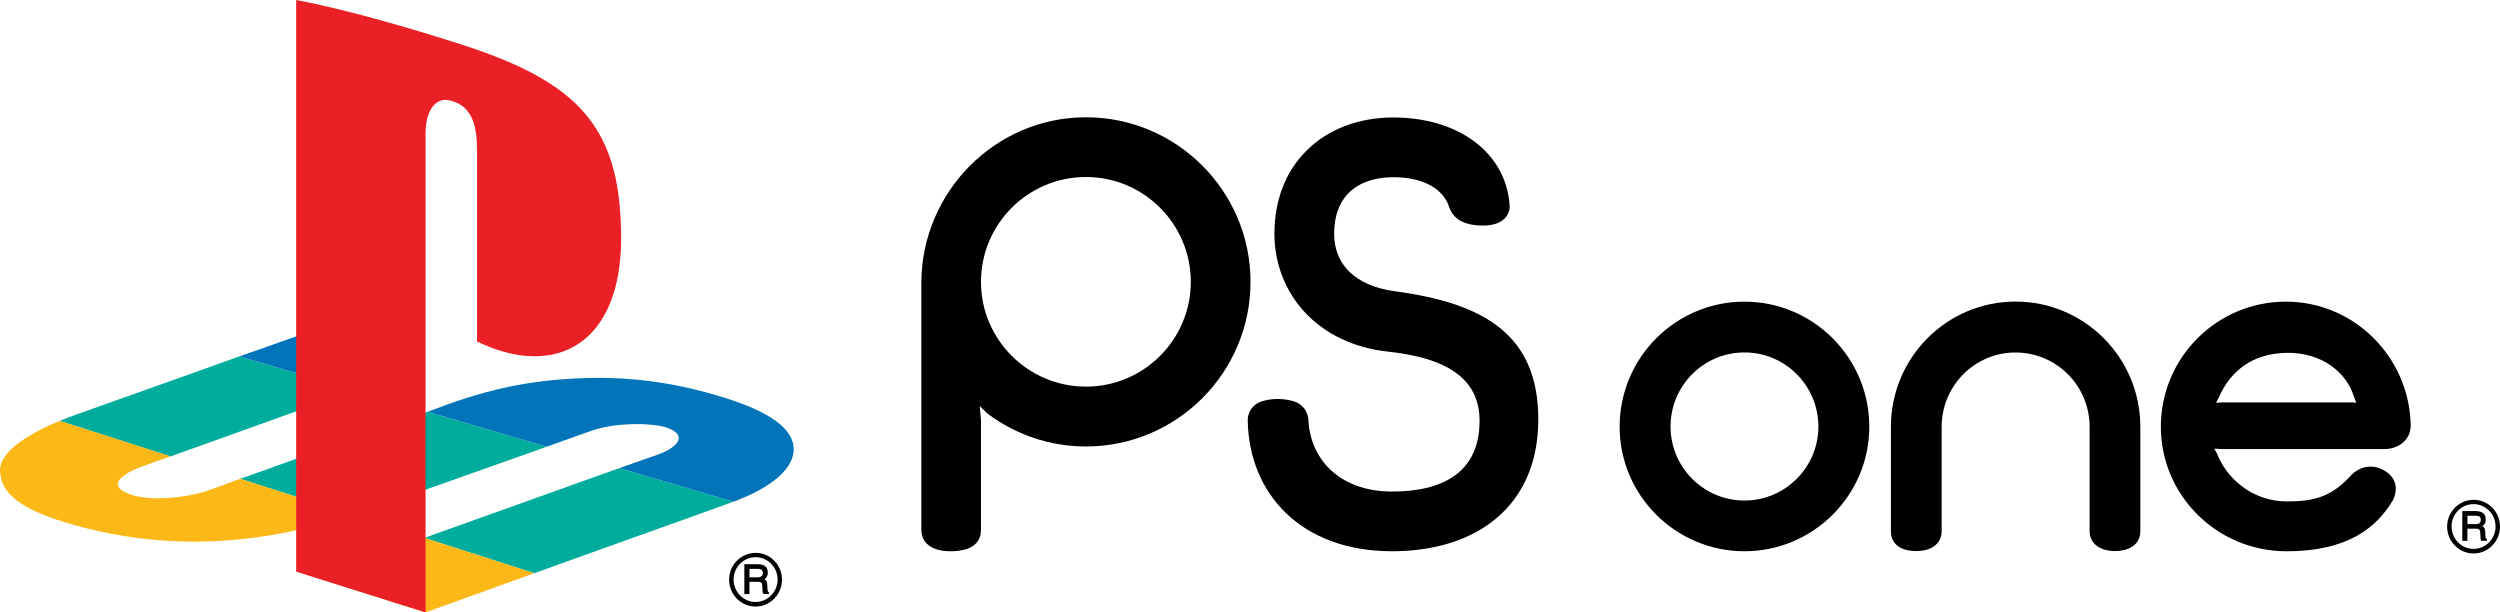 <?xml version="1.0" encoding="utf-8"?>
<!-- Generator: Adobe Illustrator 26.0.3, SVG Export Plug-In . SVG Version: 6.00 Build 0)  -->
<svg version="1.1" id="Layer_1" xmlns="http://www.w3.org/2000/svg" xmlns:xlink="http://www.w3.org/1999/xlink" x="0px" y="0px"
	 viewBox="0 0 3839 940.4" style="enable-background:new 0 0 3839 940.4;" xml:space="preserve">
<style type="text/css">
	.st0{fill:#FFFFFF;}
	.st1{fill:none;stroke:#000000;stroke-width:1.895;stroke-linecap:round;stroke-linejoin:round;}
	.st2{fill:none;stroke:#000000;stroke-width:3.796;stroke-linecap:round;stroke-linejoin:round;}
	.st3{fill:none;stroke:#000000;stroke-width:2.545;stroke-linecap:round;stroke-linejoin:round;}
	.st4{fill:none;stroke:#000000;stroke-width:1.273;stroke-linecap:round;stroke-linejoin:round;}
	.st5{clip-path:url(#SVGID_00000034073663056270264240000006999170610257225621_);}
	
		.st6{clip-path:url(#SVGID_00000034073663056270264240000006999170610257225621_);fill:none;stroke:#000000;stroke-width:5.359;stroke-linecap:round;stroke-linejoin:round;}
	
		.st7{clip-path:url(#SVGID_00000083051875636939567240000015426948114417570703_);fill:none;stroke:#000000;stroke-width:3.796;stroke-linecap:round;stroke-linejoin:round;}
	.st8{fill:none;stroke:#000000;stroke-width:2.959;stroke-linecap:round;stroke-linejoin:round;}
	.st9{fill:none;stroke:#000000;stroke-width:1.396;stroke-linecap:round;stroke-linejoin:round;}
	.st10{fill:none;stroke:#231F20;stroke-width:1.396;stroke-linecap:round;stroke-linejoin:round;}
	.st11{fill:none;stroke:#231F20;stroke-width:2.792;stroke-linecap:round;stroke-linejoin:round;}
	.st12{fill:none;stroke:#231F20;stroke-width:2.073;stroke-linecap:round;stroke-linejoin:round;stroke-miterlimit:3.864;}
	.st13{fill:none;stroke:#000000;stroke-width:2.577;stroke-linecap:round;stroke-linejoin:round;}
	.st14{fill:none;stroke:#231F20;stroke-width:1.337;stroke-linecap:round;stroke-linejoin:round;stroke-miterlimit:3.864;}
	.st15{fill:none;stroke:#000000;stroke-width:3.48;}
	.st16{fill:#231F20;}
	.st17{fill:none;stroke:#231F20;stroke-width:3.351;stroke-linecap:round;stroke-linejoin:round;stroke-miterlimit:3.864;}
	.st18{fill:none;stroke:#231F20;stroke-width:2.234;stroke-linecap:round;stroke-linejoin:round;stroke-miterlimit:3.864;}
	.st19{fill:none;stroke:#231F20;stroke-width:1.675;stroke-linecap:round;stroke-linejoin:round;stroke-miterlimit:3.864;}
	.st20{fill:none;stroke:#231F20;stroke-width:2.234;stroke-linecap:round;stroke-linejoin:round;}
	.st21{fill:none;stroke:#231F20;stroke-width:3.351;stroke-linecap:round;stroke-linejoin:round;}
	.st22{fill:none;stroke:#231F20;stroke-width:1.675;stroke-linecap:round;stroke-linejoin:round;}
	.st23{fill:none;stroke:#231F20;stroke-width:3.222;stroke-linecap:round;stroke-linejoin:round;}
	.st24{fill:none;stroke:#000000;stroke-width:4.124;stroke-linecap:round;}
	.st25{fill:none;stroke:#000000;stroke-width:2.062;stroke-linecap:round;}
	.st26{fill:none;stroke:#000000;stroke-width:3.093;stroke-linecap:round;}
	
		.st27{clip-path:url(#SVGID_00000086691135606042207000000015504556969262989962_);fill:none;stroke:#000000;stroke-width:2.062;stroke-linecap:round;}
	
		.st28{clip-path:url(#SVGID_00000086691135606042207000000015504556969262989962_);fill:none;stroke:#000000;stroke-width:4.124;stroke-linecap:round;}
	.st29{fill:none;stroke:#000000;stroke-width:11.432;}
	.st30{fill:none;stroke:#FFFFFF;stroke-width:7.351;}
	.st31{fill:none;stroke:#231F20;stroke-width:2.148;stroke-linecap:round;stroke-linejoin:round;}
	.st32{fill:none;stroke:#231F20;stroke-width:1.289;stroke-linecap:round;stroke-linejoin:round;}
	.st33{fill:none;stroke:#000000;stroke-width:12.033;stroke-linecap:round;}
	.st34{fill:none;stroke:#FFFFFF;stroke-width:7.738;stroke-linecap:round;}
	.st35{fill:none;stroke:#000000;stroke-width:3.093;}
	.st36{fill:none;stroke:#000000;stroke-width:2.062;}
	.st37{fill:none;stroke:#000000;stroke-width:1.031;}
	.st38{fill:none;stroke:#000000;stroke-width:1.342;stroke-linecap:round;stroke-linejoin:round;}
	.st39{fill:none;stroke:#000000;stroke-width:1.718;stroke-linecap:round;stroke-linejoin:round;}
	.st40{fill:none;stroke:#000000;stroke-width:0.859;stroke-linecap:round;stroke-linejoin:round;}
	.st41{fill:none;stroke:#000000;stroke-width:1.208;}
	.st42{fill:none;stroke:#000000;stroke-width:0.865;stroke-linecap:round;stroke-linejoin:round;}
	.st43{fill:#00AD9C;}
	.st44{fill:#FBB817;}
	.st45{fill:#0174BA;}
	.st46{fill:#EB2027;}
	.st47{fill-rule:evenodd;clip-rule:evenodd;}
	.st48{fill-rule:evenodd;clip-rule:evenodd;fill:#FFFFFF;}
</style>
<g>
	<path d="M3402.3,689.5c-0.1-0.2-0.1-0.4-0.3-0.8"/>
	<path d="M1667.6,593.7c-88.9,0-161.2-72.3-161.2-160.8c0-88.9,72.2-161.1,161.2-161.1c88.8,0,161,72.3,161,161.1
		C1828.6,521.4,1756.5,593.7,1667.6,593.7 M1667.6,180.1c-139,0-251.8,114.1-252.8,253c0,0,0,362.7,0,380
		c0,21.3,16.7,33.4,44.6,33.4c30.5,0,47.1-11.2,47-33.3c0-11.6,0-168.7,0-168.7l-2-20.9c3.5,2.9,9.1,9.2,12.5,11.9
		c42.2,31.4,94.2,50.1,150.7,50.1c139.3,0,252.7-113.2,252.7-252.8C1920.3,293.5,1806.9,180.1,1667.6,180.1z"/>
	<path d="M3409.9,689.6h250.4c19.9,0.5,41.9-11.7,41.6-37.3c-2.5-104.4-87.1-189.1-191.8-189.1c-105.7,0-191.9,85.9-191.9,192.1
		c0,105.3,86.1,190.8,191.9,191.2c97.7,0.4,140.8-38.6,164.6-78.6c5.4-11,8.7-29.6-9.5-42.9c-20.9-14.8-42.9-8.3-55.3,5.3
		c-27.5,29.9-52.2,40.3-100.1,39.6c-46-0.4-86.1-29.4-103.7-69.3c-0.5-1.5-1.1-3-1.7-4.3c-0.9-2.2-3.2-5.1-4-7.4L3409.9,689.6
		 M3402.2,689.9c0-0.3-0.2-0.3-0.2-0.8 M3410.9,618l-7.8,0.7c0-0.4,3.1-6.8,4.3-8.7c17.4-40,51.2-67.3,103.9-68.2
		c54.3-0.9,92.7,30.6,103.4,67.6c1.1,2.3,2.6,6.6,3.5,9l-7.3-0.5H3410.9z"/>
	<path d="M2277.4,346.4c32.1,0,41.7-17.9,40.8-30.7c-5.4-82-79.6-135.7-179.8-135.3c-52.6,0.2-99.7,18.3-132.4,51.2
		c-32.3,32.3-49.2,76.8-49,128.2c0.5,90.6,65.9,169,175.6,180.3c100.7,11,139.4,48.8,139.4,106.3c0,77.3-54.4,108.7-134.9,108.4
		c-74.8,0-125-44.6-128-111.2c0,0-0.9-23.4-27.7-28.8c-16.5-3.5-30.8-2.4-42.9,1.3c-23.2,6.9-22.5,29-22.5,29
		c1.7,113,81.7,201.1,221,201.4c129.8,0.3,225-68.9,225.2-201.9c0.2-129.7-81.6-178.7-219.9-197.3c-61.8-8.3-93.4-41.5-93.6-88
		c0-26.6,7.4-48.1,22.2-62.9c15.5-15.7,39.5-24,67.5-24.3c51.6-0.2,78.1,21.1,86,43.3C2227.8,325.1,2234.9,346.4,2277.4,346.4"/>
	<path d="M2565.3,655.1c0-62.9,50.7-113.9,113.5-113.9c62.7,0,113.5,51,113.5,113.9c0,62.3-50.8,113.5-113.5,113.5
		C2616,768.7,2565.3,717.4,2565.3,655.1 M2678.8,846.5c105.5,0,191.7-85.8,191.7-191.3c0-106-86.2-192-191.7-192
		c-105.7,0-191.7,86-191.7,192C2487.1,760.7,2573.2,846.5,2678.8,846.5z"/>
	<path d="M2942.6,846.2c22.9,0,39-10.9,39-30.8c0-12.7,0-160,0-160c0-63.1,50.9-114.1,113.3-114.1c63,0,113.9,51,113.9,114.1v160.2
		c0,18.8,15.7,30.6,38.5,30.6c24.4,0,39.4-11.4,39.4-30.6c0-3.2,0-160.2,0-160.2c0-106.2-85.8-192.3-191.7-192.3
		c-105.5,0-191.3,86-191.3,192.3c0,0,0,148.4,0,160.2C2903.6,835.1,2918,846.2,2942.6,846.2"/>
	<g>
		<path class="st47" d="M1188.9,861c-7.6-7.8-17.8-12-28.7-12c-22.3,0-40.6,18.5-40.6,41.2c0,11,4.3,21.3,11.9,29.1
			c7.6,7.8,17.8,12.1,28.7,12.1s21.1-4.3,28.7-12.1c7.6-7.7,11.9-18.1,11.9-29.1C1200.8,879.1,1196.6,868.7,1188.9,861z
			 M1160.3,924.4c-9,0-17.4-3.6-23.9-10.1c-6.3-6.5-9.9-15.1-9.9-24.3s3.5-17.8,9.9-24.3c6.3-6.5,14.9-10.1,23.9-10.1
			s17.4,3.6,23.9,10.1c6.3,6.5,9.9,15.1,9.9,24.3C1194,909,1178.9,924.4,1160.3,924.4z"/>
		<path class="st47" d="M1178.9,907.2c-0.3-0.8-0.4-1.9-0.4-3.5l-0.3-5.9c-0.1-2.8-0.6-4.8-1.7-6.1c-0.6-0.9-1.6-1.5-2.7-2.2
			c1.4-0.9,2.6-2.1,3.4-3.4c1.2-1.8,1.8-4.1,1.8-7c0-5.4-2.2-9.2-6.7-11.2c-2.3-1-5.2-1.5-8.5-1.5h-20h-0.8v1v43.8v1h1h5.8h1v-1
			v-17.8h12.3c2.2,0,3.9,0.3,4.8,0.6c1.7,0.8,2.5,2.5,2.6,4.9l0.4,7.4c0.1,1.8,0.1,3,0.4,3.6c0.1,0.6,0.3,1.3,0.5,1.7l0.3,0.5h0.6
			h7.1h1v-0.9v-1v-0.6l-0.6-0.3C1179.6,909,1179.3,908.3,1178.9,907.2z M1169.3,884.9c-1.4,1-3.5,1.6-5.9,1.6h-12.5v-12.9h13.3
			c1.8,0,3.4,0.3,4.4,0.8c1.9,0.9,2.8,2.7,2.8,5.4C1171.3,882.2,1170.6,884,1169.3,884.9z"/>
	</g>
	<g>
		<path class="st47" d="M3827.1,779.5c-7.6-7.7-17.8-12-28.7-12c-22.3,0-40.6,18.5-40.6,41.2c0,11,4.3,21.3,11.9,29.1
			c7.6,7.7,17.8,12.1,28.7,12.1c10.8,0,21.1-4.3,28.7-12.1c7.6-7.8,11.9-18.1,11.9-29.1C3839,797.5,3834.7,787.2,3827.1,779.5z
			 M3798.4,842.9c-9,0-17.4-3.6-23.9-10.1c-6.3-6.5-9.9-15.1-9.9-24.3c0-9.2,3.5-17.8,9.9-24.3c6.3-6.5,14.9-10.1,23.9-10.1
			c9,0,17.4,3.6,23.9,10.1c6.3,6.5,9.9,15.1,9.9,24.3C3832.2,827.5,3817,842.9,3798.4,842.9z"/>
		<path class="st47" d="M3817,825.7c-0.3-0.8-0.4-1.9-0.4-3.5l-0.3-5.9c-0.1-2.8-0.6-4.8-1.7-6.1c-0.6-0.9-1.6-1.5-2.7-2.2
			c1.4-0.9,2.6-2.1,3.4-3.4c1.2-1.8,1.8-4.1,1.8-7c0-5.4-2.2-9.2-6.7-11.2c-2.3-1-5.2-1.6-8.5-1.6h-20h-0.8v1v43.8v1h1h5.8h1v-1
			v-17.8h12.3c2.2,0,3.9,0.3,4.8,0.6c1.7,0.8,2.5,2.5,2.6,4.9l0.4,7.4c0.1,1.8,0.1,3,0.4,3.6c0.1,0.6,0.3,1.3,0.5,1.7l0.3,0.5h0.6
			h7.1h1v-0.9v-1V828l-0.6-0.3C3817.8,827.5,3817.4,826.7,3817,825.7z M3807.5,803.4c-1.4,1-3.5,1.5-5.9,1.5H3789V792h13.3
			c1.8,0,3.4,0.3,4.4,0.8c1.9,0.9,2.8,2.7,2.8,5.4C3809.4,800.6,3808.8,802.4,3807.5,803.4z"/>
	</g>
	<path class="st43" d="M544.8,599.4l-177.3-52.1c0,0-217.6,77.8-234.8,83.7c-17.2,5.8-41.1,15.3-41.1,15.3l170.2,54.6L544.8,599.4"
		/>
	<path class="st43" d="M541.5,790.7l-172.6-55.4l287.7-103L839.5,686c0,0-240.4,85.1-255,90.4C569.9,781.6,541.5,790.7,541.5,790.7"
		/>
	<path class="st43" d="M1126.2,770.3L951,718.8L651.5,826l168.9,54.2c0,0,260.5-93.6,273.3-98
		C1106.6,777.8,1126.2,770.3,1126.2,770.3"/>
	<polyline class="st44" points="820.5,880.2 653.5,940.4 483.3,886.1 651.5,826 820.5,880.2 	"/>
	<path class="st44" d="M368.9,735.2l172.6,55.4c-192.7,63.6-337,40.6-425.8,16.1C26.9,782.2,2.4,756.2,0.1,724.7
		c-2.3-31.5,45.9-59.5,91.5-78.5l170.2,54.6l-43.2,15.4c-19,6.4-57.2,25.4-25.4,40.3c34.1,15.9,98.1,7.6,132.9-5.5L368.9,735.2"/>
	<polyline class="st45" points="544.8,599.4 367.5,547.3 457.7,515.5 633,568 544.8,599.4 	"/>
	<path class="st45" d="M839.5,686l-182.8-53.7c83.5-32.1,149.2-48.9,243.8-51.8c104.5-3.2,184.7,21.8,212.3,30.4
		c58.1,18.1,101.9,42,105.7,74.2c5,42.2-56.7,72.5-92.3,85.3L951,718.8c0,0,42.9-15.1,59.9-21c16.9-5.8,34.5-17.5,31-28
		c-3.5-10.5-24.5-15.3-29.8-16.1c-10.5-1.5-29-4-60.7-1.2c-26,2.3-45,9.6-45,9.6L839.5,686"/>
	<path class="st46" d="M454.8,0v877.9l198.7,62.5V204.6c0-34.5,15.4-57.6,40.3-49.6c32.4,9.1,38.7,40.8,38.7,75.3v294.1
		c123.8,59.8,221.3-0.1,221.3-157.9c0-161.9-57-233.8-225.3-291.5C662.3,52.7,539.3,15.7,454.8,0"/>
</g>
</svg>
